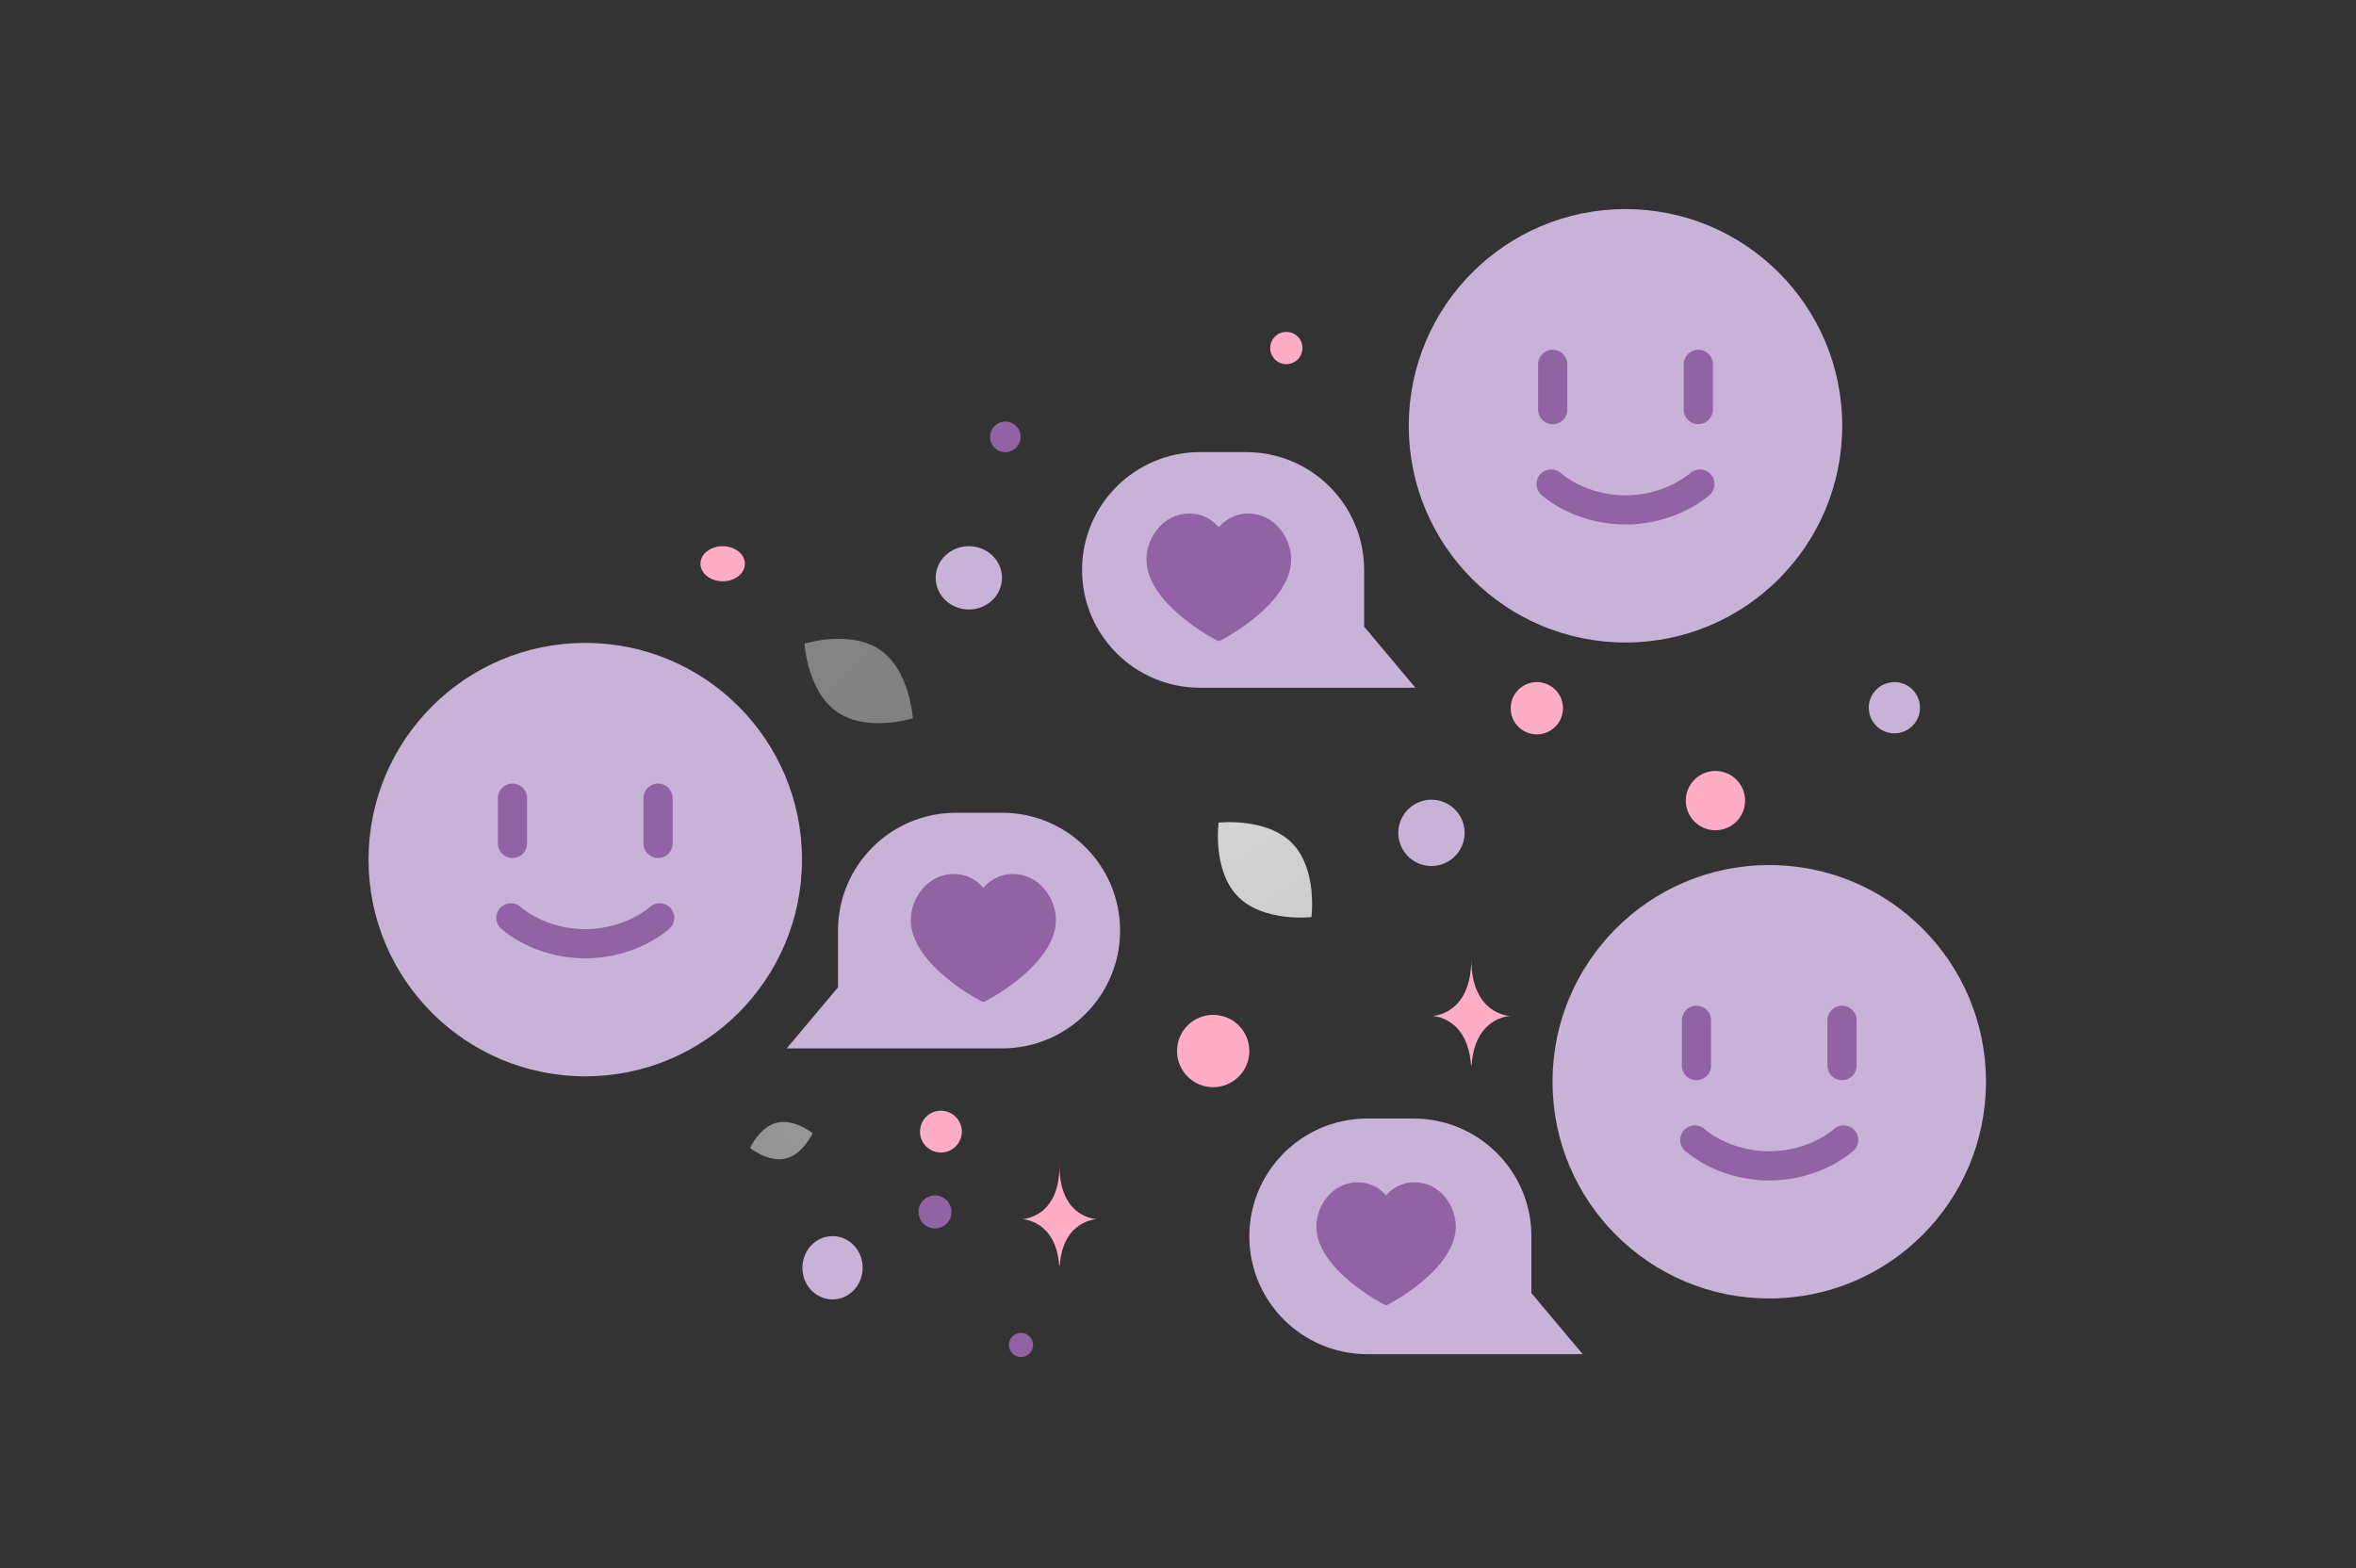 <svg width="317" height="211" viewBox="0 0 317 211" fill="none" xmlns="http://www.w3.org/2000/svg">
<rect x="0" y="0" width="317" height="211" fill="#333333" stroke="none"/>
<path fill-rule="evenodd" clip-rule="evenodd" d="M49.585 115.672C49.585 99.565 62.64 86.51 78.747 86.51C94.855 86.51 107.91 99.565 107.91 115.672H49.585ZM107.91 115.672C107.91 131.779 94.855 144.834 78.747 144.834C62.64 144.834 49.585 131.779 49.585 115.672" fill="#C8B2D8"/>
<path d="M88.759 123.507C88.759 123.507 85.004 126.989 78.748 126.989C72.49 126.989 68.737 123.507 68.737 123.507M68.954 107.402V113.496V107.402ZM88.541 107.402V113.496V107.402Z" stroke="#9162A4" stroke-width="3.927" stroke-linecap="round" stroke-linejoin="round"/>
<path fill-rule="evenodd" clip-rule="evenodd" d="M208.89 145.564C208.89 129.456 221.945 116.401 238.052 116.401C254.16 116.401 267.215 129.456 267.215 145.564H208.89ZM267.215 145.564C267.215 161.671 254.16 174.726 238.052 174.726C221.945 174.726 208.89 161.671 208.89 145.564" fill="#C8B2D8"/>
<path d="M248.064 153.399C248.064 153.399 244.308 156.881 238.053 156.881C231.795 156.881 228.042 153.399 228.042 153.399M228.259 137.295V143.389V137.295ZM247.846 137.295V143.389V137.295Z" stroke="#9162A4" stroke-width="3.927" stroke-linecap="round" stroke-linejoin="round"/>
<path fill-rule="evenodd" clip-rule="evenodd" d="M189.548 57.296C189.548 41.189 202.603 28.134 218.711 28.134C234.818 28.134 247.873 41.189 247.873 57.296H189.548ZM247.873 57.296C247.873 73.403 234.818 86.458 218.711 86.458C202.603 86.458 189.548 73.403 189.548 57.296" fill="#C8B2D8"/>
<path d="M228.722 65.131C228.722 65.131 224.967 68.613 218.711 68.613C212.453 68.613 208.7 65.131 208.7 65.131M208.917 49.026V55.12V49.026ZM228.505 49.026V55.12V49.026Z" stroke="#9162A4" stroke-width="3.927" stroke-linecap="round" stroke-linejoin="round"/>
<path d="M112.753 125.222V132.858L105.852 141.075H134.839C143.601 141.075 150.708 133.975 150.708 125.222C150.708 116.468 143.601 109.368 134.839 109.368H128.622C119.854 109.368 112.753 116.468 112.753 125.222Z" fill="#C8B2D8"/>
<path fill-rule="evenodd" clip-rule="evenodd" d="M136.319 117.611C139.764 117.611 142.073 120.821 142.073 123.811C142.073 129.879 132.484 134.847 132.309 134.847C132.135 134.847 122.546 129.879 122.546 123.811C122.546 120.821 124.855 117.611 128.3 117.611C130.269 117.611 131.562 118.586 132.309 119.454C133.057 118.586 134.35 117.611 136.319 117.611Z" fill="#9162A4"/>
<path d="M206.052 166.366V174.003L212.953 182.22H183.966C175.204 182.22 168.097 175.12 168.097 166.366C168.097 157.613 175.204 150.513 183.966 150.513H190.183C198.951 150.513 206.052 157.613 206.052 166.366Z" fill="#C8B2D8"/>
<path fill-rule="evenodd" clip-rule="evenodd" d="M182.642 159.093C179.332 159.093 177.112 162.178 177.112 165.05C177.112 170.882 186.327 175.656 186.495 175.656C186.663 175.656 195.878 170.882 195.878 165.05C195.878 162.178 193.659 159.093 190.349 159.093C188.456 159.093 187.214 160.03 186.495 160.864C185.777 160.03 184.534 159.093 182.642 159.093Z" fill="#9162A4"/>
<path d="M183.545 76.691V84.328L190.446 92.545H161.459C152.697 92.545 145.59 85.445 145.59 76.691C145.59 67.938 152.697 60.838 161.459 60.838H167.676C176.444 60.838 183.545 67.938 183.545 76.691Z" fill="#C8B2D8"/>
<path fill-rule="evenodd" clip-rule="evenodd" d="M159.991 69.107C156.557 69.107 154.254 72.308 154.254 75.288C154.254 81.338 163.814 86.292 163.989 86.292C164.163 86.292 173.723 81.338 173.723 75.288C173.723 72.308 171.421 69.107 167.986 69.107C166.023 69.107 164.734 70.079 163.989 70.945C163.243 70.079 161.954 69.107 159.991 69.107Z" fill="#9162A4"/>
<path d="M104.554 151.065C106.879 150.514 109.338 152.486 109.338 152.486C109.338 152.486 108.026 155.349 105.7 155.899C103.375 156.449 100.917 154.479 100.917 154.479C100.917 154.479 102.229 151.616 104.554 151.065Z" fill="url(#paint0_linear_129:718)" fill-opacity="0.5"/>
<path d="M118.416 87.45C114.392 84.678 108.243 86.616 108.243 86.616C108.243 86.616 108.624 93.047 112.651 95.817C116.676 98.589 122.822 96.654 122.822 96.654C122.822 96.654 122.441 90.222 118.416 87.45Z" fill="url(#paint1_linear_129:718)" fill-opacity="0.4"/>
<path d="M173.857 113.465C170.409 109.955 163.959 110.695 163.959 110.695C163.959 110.695 163.105 117.126 166.558 120.635C170.007 124.145 176.453 123.407 176.453 123.407C176.453 123.407 177.306 116.975 173.857 113.465Z" fill="url(#paint2_linear_129:718)" fill-opacity="0.8"/>
<path d="M130.357 82.015C132.821 82.015 134.818 80.108 134.818 77.756C134.818 75.405 132.821 73.498 130.357 73.498C127.894 73.498 125.897 75.405 125.897 77.756C125.897 80.108 127.894 82.015 130.357 82.015Z" fill="#C8B2D8"/>
<path d="M192.603 116.532C195.066 116.532 197.064 114.535 197.064 112.071C197.064 109.608 195.066 107.61 192.603 107.61C190.139 107.61 188.142 109.608 188.142 112.071C188.142 114.535 190.139 116.532 192.603 116.532Z" fill="#C8B2D8"/>
<path d="M112.017 166.338C114.257 166.338 116.073 168.244 116.073 170.596C116.073 172.948 114.257 174.854 112.017 174.854C109.777 174.854 107.962 172.948 107.962 170.596C107.962 168.244 109.777 166.338 112.017 166.338Z" fill="#C8B2D8"/>
<path d="M254.889 91.785C256.792 91.785 258.336 93.328 258.336 95.232C258.336 97.135 256.792 98.679 254.889 98.679C252.985 98.679 251.442 97.135 251.442 95.232C251.442 93.328 252.985 91.785 254.889 91.785Z" fill="#C8B2D8"/>
<path d="M135.269 56.726C136.408 56.726 137.331 57.649 137.331 58.787C137.331 59.926 136.408 60.849 135.269 60.849C134.131 60.849 133.208 59.926 133.208 58.787C133.208 57.649 134.131 56.726 135.269 56.726Z" fill="#9162A4"/>
<path d="M173.078 44.662C174.276 44.662 175.247 45.633 175.247 46.831C175.247 48.028 174.276 48.999 173.078 48.999C171.881 48.999 170.91 48.028 170.91 46.831C170.91 45.633 171.881 44.662 173.078 44.662Z" fill="#FFADC7"/>
<path d="M163.232 136.564C165.919 136.564 168.097 138.742 168.097 141.429C168.097 144.116 165.919 146.294 163.232 146.294C160.545 146.294 158.367 144.116 158.367 141.429C158.367 138.742 160.545 136.564 163.232 136.564Z" fill="#FFADC7"/>
<path d="M126.6 149.458C128.154 149.458 129.413 150.718 129.413 152.272C129.413 153.825 128.154 155.085 126.6 155.085C125.046 155.085 123.787 153.825 123.787 152.272C123.787 150.718 125.046 149.458 126.6 149.458Z" fill="#FFADC7"/>
<path d="M137.374 179.35C138.275 179.35 139.005 180.08 139.005 180.981C139.005 181.881 138.275 182.611 137.374 182.611C136.474 182.611 135.744 181.881 135.744 180.981C135.744 180.08 136.474 179.35 137.374 179.35Z" fill="#9162A4"/>
<path d="M203.263 95.302C203.263 93.359 204.838 91.785 206.78 91.785C208.722 91.785 210.297 93.359 210.297 95.302C210.297 97.244 208.722 98.818 206.78 98.818C204.838 98.818 203.263 97.244 203.263 95.302Z" fill="#FFADC7"/>
<path d="M230.814 103.742C233.017 103.742 234.803 105.528 234.803 107.731C234.803 109.934 233.017 111.72 230.814 111.72C228.611 111.72 226.825 109.934 226.825 107.731C226.825 105.528 228.611 103.742 230.814 103.742Z" fill="#FFADC7"/>
<path d="M97.236 73.498C98.887 73.498 100.225 74.554 100.225 75.858C100.225 77.161 98.887 78.218 97.236 78.218C95.585 78.218 94.247 77.161 94.247 75.858C94.247 74.554 95.585 73.498 97.236 73.498Z" fill="#FFADC7"/>
<path d="M123.658 163.654C123.341 162.47 124.043 161.253 125.228 160.935C126.412 160.618 127.629 161.321 127.947 162.505C128.264 163.689 127.561 164.907 126.377 165.224C125.193 165.541 123.975 164.839 123.658 163.654Z" fill="#9162A4"/>
<path d="M142.588 170.305H142.514C142.08 164.149 137.502 164.055 137.502 164.055C137.502 164.055 142.55 163.956 142.55 156.843C142.55 163.956 147.598 164.055 147.598 164.055C147.598 164.055 143.022 164.149 142.588 170.305ZM198.001 143.339H197.925C197.474 136.81 192.713 136.71 192.713 136.71C192.713 136.71 197.962 136.605 197.962 129.062C197.962 136.605 203.211 136.71 203.211 136.71C203.211 136.71 198.453 136.81 198.001 143.339Z" fill="#FFADC7"/>
<defs>
<linearGradient id="paint0_linear_129:718" x1="113.309" y1="149.695" x2="92.956" y2="159.31" gradientUnits="userSpaceOnUse">
<stop stop-color="white"/>
<stop offset="1" stop-color="#EEEEEE"/>
</linearGradient>
<linearGradient id="paint1_linear_129:718" x1="102.738" y1="78.354" x2="134.42" y2="111.761" gradientUnits="userSpaceOnUse">
<stop stop-color="white"/>
<stop offset="1" stop-color="#EEEEEE"/>
</linearGradient>
<linearGradient id="paint2_linear_129:718" x1="160.097" y1="101.475" x2="185.03" y2="140.56" gradientUnits="userSpaceOnUse">
<stop stop-color="white"/>
<stop offset="1" stop-color="#EEEEEE"/>
</linearGradient>
</defs>
</svg>
